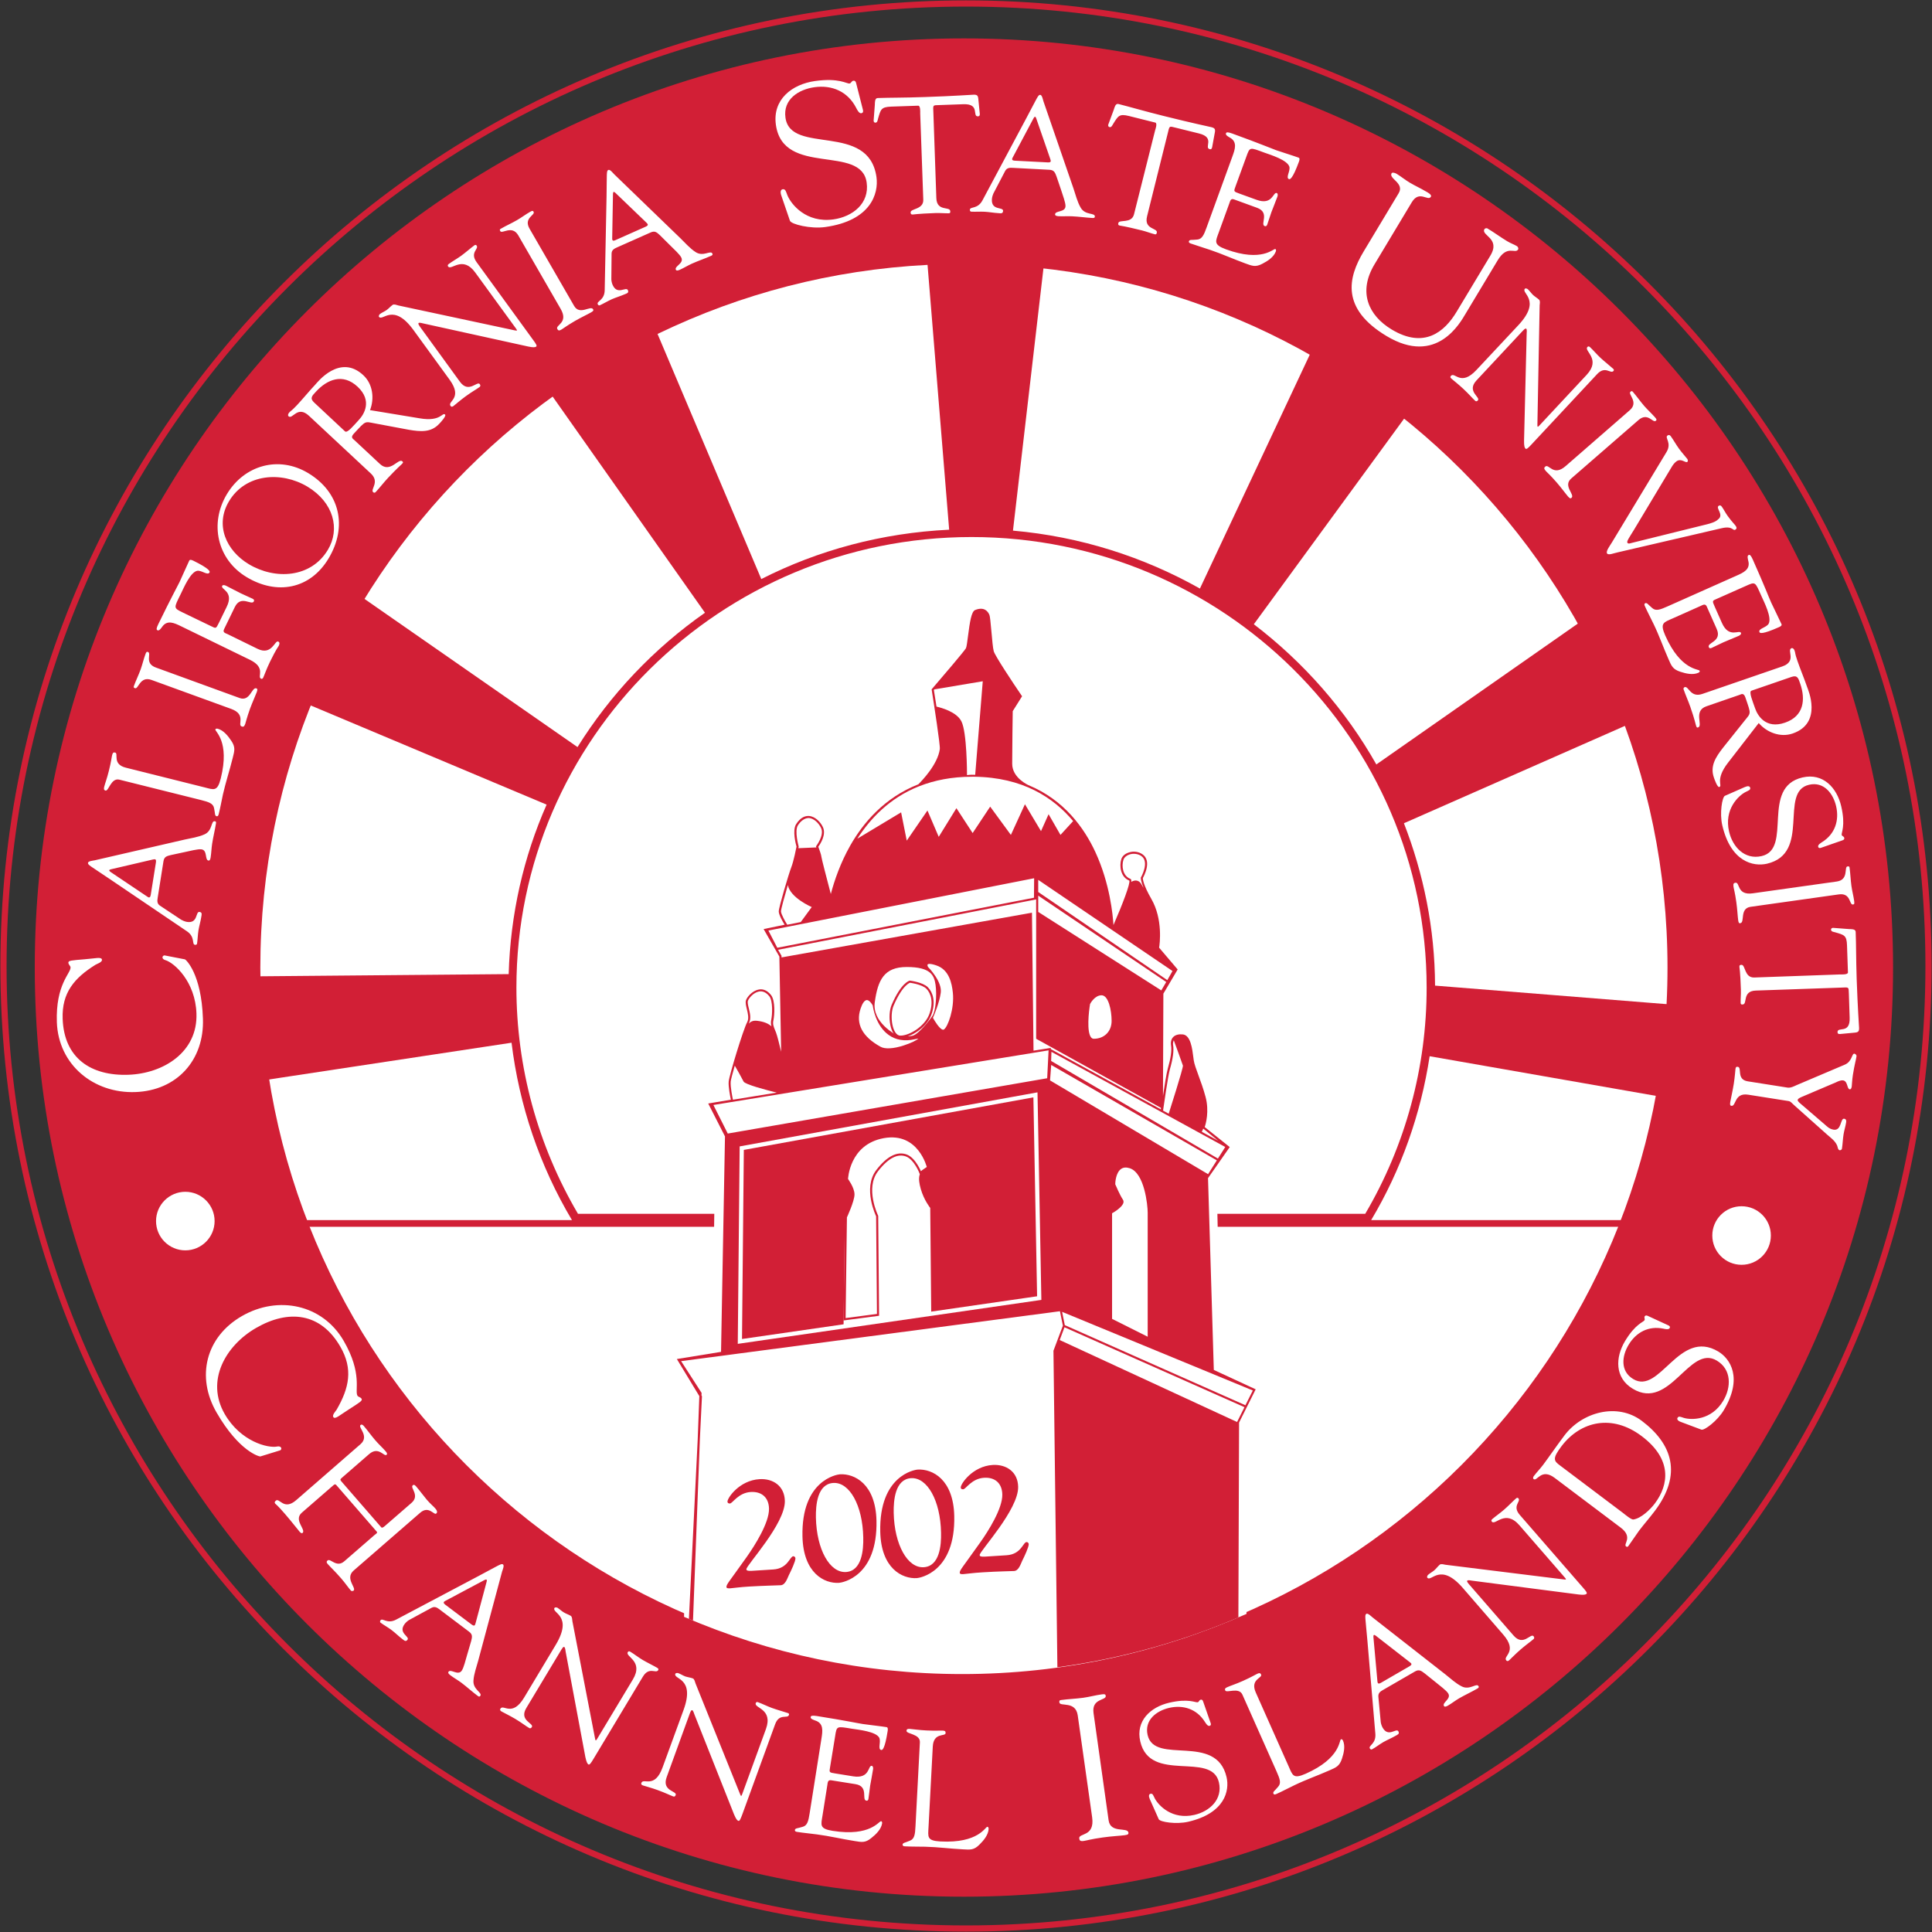 <?xml version="1.0" encoding="utf-8"?>
<!-- Generator: Adobe Illustrator 22.0.1, SVG Export Plug-In . SVG Version: 6.00 Build 0)  -->
<svg version="1.1" id="Layer_1" xmlns="http://www.w3.org/2000/svg" xmlns:xlink="http://www.w3.org/1999/xlink" x="0px" y="0px"
	 viewBox="0 0 250.1 250.1" enable-background="new 0 0 250.1 250.1" xml:space="preserve">
<rect x="0" y="0" width="250.1" height="250.1" fill="#333333" stroke="none"/>
<g>
	<g>
		<path fill="#D21F36" d="M124.78,4.97C58.46,4.97,4.5,58.93,4.5,125.25s53.96,120.28,120.28,120.28
			c66.32,0,120.28-53.96,120.28-120.28S191.1,4.97,124.78,4.97z"/>
		<path fill="#FFFFFF" d="M33.7,125.25c0-50.3,40.77-91.08,91.08-91.08s91.08,40.78,91.08,91.08c0,50.3-40.78,91.08-91.08,91.08
			S33.7,175.56,33.7,125.25"/>
		<path fill="#FFFFFF" d="M221.66,159.94c0-2.09,1.69-3.79,3.79-3.79c2.1,0,3.79,1.7,3.79,3.79c0,2.09-1.69,3.79-3.79,3.79
			C223.35,163.73,221.66,162.03,221.66,159.94 M20.2,158.07c0,2.1,1.7,3.79,3.79,3.79c2.09,0,3.79-1.7,3.79-3.79
			c0-2.09-1.7-3.79-3.79-3.79C21.9,154.28,20.2,155.98,20.2,158.07 M17.51,141.37c5.4-0.19,8.95-4.15,8.76-9.5
			c-0.2-5.87-2.23-7.66-2.33-7.68l-2.63-0.51c-0.13-0.02-0.28,0.12-0.28,0.25c0,0.16,0.16,0.3,0.35,0.35
			c1.21,0.35,3.91,2.82,4.05,6.91c0.18,5.01-4.27,7.78-8.81,7.94c-4.86,0.17-8.33-2.16-8.51-7.25c-0.12-3.37,1.51-5.28,4.25-6.99
			c0.18-0.11,0.85-0.32,0.84-0.63c-0.02-0.45-0.87-0.18-2.25-0.08c-1.69,0.14-2.11,0.16-2.1,0.44c0.01,0.26,0.28,0.41,0.28,0.62
			c0.03,0.76-1.94,2.19-1.77,7.09C7.56,137.83,12.11,141.56,17.51,141.37 M19.08,116.08c0.27,0.2,0.38,0.06,0.43-0.21l0.67-4.2
			c0.07-0.47-0.08-0.47-0.37-0.41l-5.45,1.27c-0.27,0.06-0.29,0.17-0.06,0.34L19.08,116.08z M22.11,110.69
			c-0.52,0.13-0.86,0.21-0.95,0.81l-0.74,4.67c-0.06,0.4-0.13,0.79,0.29,1.07l2.76,1.83c0.14,0.08,0.44,0.22,0.72,0.27
			c1.48,0.24,1.09-1.37,1.64-1.29c0.38,0.06,0.27,0.35,0.23,0.62c-0.09,0.6-0.27,1.17-0.37,1.77c-0.09,0.58-0.1,1.16-0.18,1.71
			c-0.02,0.13-0.14,0.17-0.27,0.16c-0.45-0.07,0.07-1.01-1.05-1.76l-10.03-6.79c-2.48-1.68-2.81-1.79-2.77-2.07
			c0.04-0.23,0.68-0.28,0.86-0.32l11.63-2.68c0.84-0.19,1.77-0.31,2.59-0.68c1.08-0.48,0.81-1.79,1.34-1.7
			c0.19,0.03,0.17,0.18,0.14,0.33c-0.14,0.87-0.36,1.73-0.49,2.6c-0.09,0.58-0.1,1.16-0.19,1.73c-0.02,0.13-0.07,0.47-0.28,0.43
			c-0.51-0.08-0.1-1.32-0.9-1.45c-0.47-0.07-1.51,0.22-2.12,0.34L22.11,110.69z M16.3,99.38c-1.81-0.45-0.92-1.84-1.39-1.96
			c-0.25-0.06-0.32,0.05-0.39,0.32c-0.08,0.31-0.12,0.83-0.42,2.02c-0.25,1.02-0.5,1.65-0.61,2.09c-0.06,0.27-0.06,0.43,0.17,0.49
			c0.42,0.1,0.71-1.69,1.8-1.41l10.58,2.64c0.98,0.25,1.55,0.43,1.67,1.04c0.16,0.75,0.07,0.95,0.31,1.05
			c0.17,0.04,0.24-0.07,0.29-0.26c0.21-0.83,0.37-1.72,0.55-2.56c0.36-1.59,0.88-3.15,1.27-4.74c0.23-0.92,0.38-1.37-0.2-2.22
			c-0.42-0.63-1.01-1.36-1.76-1.55c-0.04-0.01-0.26-0.04-0.29,0.1c-0.07,0.27,1.9,1.52,0.7,6.34c-0.44,1.75-0.9,1.46-2.13,1.15
			L16.3,99.38z M29.93,91.77c2,0.73,0.76,2.06,1.35,2.27c0.2,0.07,0.33,0.05,0.46-0.31c0.1-0.28,0.18-0.73,0.62-1.97
			c0.32-0.87,0.71-1.71,0.88-2.17c0.12-0.34,0.08-0.43-0.05-0.48c-0.6-0.22-0.8,1.75-2.17,1.25l-10.85-3.95
			c-1.52-0.55-0.52-1.83-1.01-2.01c-0.16-0.06-0.23-0.01-0.34,0.31c-0.23,0.63-0.38,1.28-0.6,1.91c-0.27,0.75-0.62,1.45-0.89,2.19
			c-0.05,0.16-0.03,0.22,0.15,0.28c0.44,0.16,0.63-1.6,2.11-1.08L29.93,91.77z M23.72,79.32c-1.29-0.63-1.24-0.56-0.33-2.41
			c0.38-0.77,1.24-2.84,2.14-3.02c0.59-0.09,1.37,0.67,1.6,0.2c0.06-0.11,0.03-0.46-2.11-1.51c-0.23-0.11-0.44-0.17-0.52-0.01
			c-0.29,0.6-1.08,2.41-1.27,2.8c-0.4,0.81-0.96,1.78-2.74,5.43c-0.27,0.56-0.26,0.71-0.1,0.79c0.23,0.11,0.48-0.29,0.59-0.43
			c0.66-0.97,1.59-0.51,2.46-0.09l8.91,4.34c2.14,1.04,0.9,2.18,1.44,2.45c0.04,0.02,0.19,0.05,0.27-0.11
			c0.17-0.35,0.4-1.07,0.88-2.06c0.88-1.8,1.07-1.94,1.14-2.08c0.06-0.14,0.21-0.43-0.06-0.56c-0.44-0.22-0.82,1.84-2.66,0.95
			l-3.9-1.91c-0.29-0.14-0.67-0.2-0.45-0.65l1.39-2.86c0.79-1.62,2.17-0.14,2.46-0.73c0.07-0.14,0.03-0.25-0.15-0.34
			c-0.52-0.25-1.04-0.46-1.55-0.71c-0.62-0.3-1.26-0.66-1.93-0.99c-0.16-0.07-0.39-0.12-0.47,0.03c-0.23,0.47,1.57,0.7,0.59,2.71
			l-1.02,2.09c-0.38,0.77-0.36,0.73-1.02,0.41L23.72,79.32z M29.65,64.88c-1.86,3.1-0.36,6.4,2.55,8.15
			c3.41,2.05,8.05,1.8,10.24-1.85c1.62-2.69,0.76-6.14-2.65-8.19C36.43,60.99,31.81,61.29,29.65,64.88 M42.53,72.3
			c-2.4,4-6.71,4.75-10.6,2.41c-3.84-2.3-4.83-6.96-2.56-10.74c2.26-3.76,6.71-5.02,10.52-2.73C44.04,63.73,45,68.19,42.53,72.3
			 M54.32,54.15c2.78,0.48,2.92-0.83,3.3-0.48c0.19,0.18-0.63,1.06-0.77,1.2c-1.07,1.15-2.44,1.01-3.89,0.77l-4.38-0.82
			c-1.41-0.25-1.14-0.45-2.78,1.32c-0.47,0.5-0.1,0.67,0.06,0.82l3.32,3.1c1.35,1.26,2.39-0.83,2.92-0.33
			c0.16,0.15-0.01,0.26-0.12,0.38c-0.13,0.14-0.53,0.45-1.75,1.75c-0.56,0.6-1.05,1.25-1.61,1.85c-0.09,0.1-0.23,0.09-0.32,0
			c-0.39-0.37,0.9-1.31-0.3-2.42l-8-7.46c-1.51-1.41-2.13,0.54-2.66,0.05c-0.09-0.09-0.07-0.3,0.11-0.49c0.26-0.28,0.25-0.15,1-0.95
			c0.85-0.91,1.62-1.87,2.39-2.68c0.23-0.25,3.16-4.02,6.19-1.19c1.23,1.14,1.46,3,0.87,4.52L54.32,54.15z M44.66,55.84
			c0.3,0.28,1.13-0.77,1.82-1.51c0.63-0.68,1.76-2.45-0.19-4.27c-1.92-1.79-3.93-0.93-5.36,0.61c-0.53,0.57-0.87,0.87-0.26,1.44
			L44.66,55.84z M58.2,49.15c1.77,2.44-0.32,2.78,0.12,3.39c0.06,0.09,0.16,0.18,0.37,0.03c0.12-0.09,0.97-0.82,1.58-1.26
			c0.85-0.62,1.39-0.9,1.81-1.21c0.17-0.13,0.09-0.28,0.03-0.37c-0.34-0.47-1.43,1.25-2.57-0.31l-5.17-7.12
			c-0.25-0.35-0.24-0.44-0.17-0.49c0.12-0.09,0.54,0.06,0.6,0.06l13.59,2.99c0.66,0.14,0.89,0.1,1.02,0.01
			c0.14-0.1-0.02-0.36-0.39-0.86l-7.32-10.07c-0.92-1.27,0.33-1.7,0-2.15c-0.08-0.11-0.18-0.11-0.29-0.03
			c-0.42,0.3-1.12,0.92-1.71,1.35c-0.56,0.4-1.11,0.7-1.63,1.08c-0.1,0.08-0.15,0.19-0.06,0.31c0.42,0.57,1.87-1.49,3.52,0.79
			l5.29,7.27c0.1,0.14,0.12,0.2,0.09,0.23c-0.04,0.02-0.16,0-0.35-0.04l-15-3.21c-0.2-0.05-0.55-0.21-0.74-0.07
			c-0.26,0.19-0.49,0.46-0.75,0.65c-0.28,0.2-0.59,0.32-0.87,0.52c-0.09,0.06-0.21,0.26-0.14,0.37c0.47,0.64,1.84-1.9,4.47,1.72
			L58.2,49.15z M72.58,39.99c1.06,1.84-0.74,2.07-0.43,2.61c0.11,0.19,0.22,0.25,0.55,0.05c0.26-0.15,0.61-0.45,1.74-1.11
			c0.8-0.46,1.64-0.85,2.07-1.1c0.32-0.18,0.34-0.27,0.27-0.4c-0.32-0.56-1.73,0.83-2.46-0.44l-5.77-10
			c-0.81-1.4,0.78-1.74,0.52-2.19c-0.09-0.15-0.16-0.15-0.46,0.02c-0.58,0.33-1.11,0.74-1.69,1.07c-0.69,0.4-1.4,0.71-2.09,1.11
			c-0.15,0.08-0.16,0.14-0.07,0.31c0.24,0.41,1.51-0.82,2.32,0.53L72.58,39.99z M79.25,30.85c-0.02,0.34,0.16,0.36,0.41,0.24
			l3.89-1.73c0.43-0.19,0.35-0.32,0.14-0.53l-4.03-3.87c-0.2-0.19-0.3-0.15-0.31,0.14L79.25,30.85z M85.43,30.45
			c-0.4-0.37-0.65-0.61-1.2-0.36l-4.32,1.92c-0.38,0.17-0.73,0.33-0.74,0.82l-0.03,3.31c0,0.16,0.05,0.49,0.17,0.75
			c0.61,1.37,1.74,0.16,1.97,0.67c0.16,0.36-0.14,0.42-0.4,0.53c-0.55,0.24-1.14,0.41-1.69,0.65c-0.53,0.24-1.03,0.55-1.54,0.78
			c-0.12,0.05-0.22-0.02-0.27-0.14c-0.18-0.41,0.89-0.49,0.9-1.83l0.24-12.11c0.05-2.99-0.03-3.33,0.23-3.44
			c0.22-0.1,0.61,0.41,0.74,0.54l8.59,8.3c0.62,0.6,1.22,1.31,1.98,1.8c0.99,0.64,1.94-0.3,2.16,0.19c0.08,0.18-0.06,0.24-0.2,0.3
			c-0.81,0.36-1.65,0.64-2.45,1c-0.53,0.24-1.03,0.55-1.56,0.79c-0.12,0.05-0.43,0.19-0.52,0c-0.21-0.47,1.05-0.8,0.72-1.55
			c-0.19-0.43-1.01-1.15-1.44-1.59L85.43,30.45z M102.26,28.58c0.17,0.45,2.66,1.08,4.57,0.81c5.87-0.82,6.93-4.3,6.63-6.47
			c-1.01-7.14-11.1-2.82-11.78-7.68c-0.34-2.38,1.7-3.66,3.74-3.95c2.28-0.32,4.32,0.55,5.41,2.67c0.11,0.22,0.37,0.74,0.65,0.7
			c0.26-0.04,0.28-0.22,0.23-0.43l-0.88-3.46c-0.06-0.28-0.2-0.34-0.36-0.32c-0.26,0.04-0.27,0.33-0.5,0.36
			c-0.36,0.05-1.35-0.76-4.47-0.32c-2.97,0.42-5.52,2.38-5.06,5.67c0.95,6.75,11.05,2.48,11.75,7.47c0.38,2.72-1.83,4.42-4.29,4.77
			c-3.56,0.5-5.5-1.97-5.97-3.12c-0.2-0.52-0.25-0.83-0.61-0.78c-0.26,0.04-0.35,0.34-0.17,0.84L102.26,28.58z M119.52,25.85
			c0.05,1.29-1.66,1.13-1.64,1.65c0.01,0.21,0.07,0.27,0.27,0.27c0.13,0,0.53-0.1,2.94-0.19c0.62-0.02,1.23,0.04,1.74,0.03
			c0.22-0.01,0.19-0.2,0.18-0.27c-0.02-0.67-1.74,0.1-1.8-1.7l-0.38-10.96c-0.04-1.14-0.15-1.05,0.82-1.08l3.07-0.11
			c2.19-0.07,1.09,1.6,1.88,1.57c0.28-0.01,0.25-0.27,0.22-0.48l-0.17-1.72c-0.04-0.49-0.15-0.62-0.64-0.6
			c-0.43,0.01-2.4,0.17-6.29,0.3c-2.77,0.1-4.43,0.07-6.11,0.13c-0.38,0.01-0.35,0.6-0.36,0.85l-0.16,2.09
			c0,0.11,0.09,0.26,0.22,0.25c0.28-0.01,0.29-0.29,0.35-0.51c0.35-1.2,0.38-1.52,1.71-1.57l3.5-0.12c0.3,0.01,0.25,0.83,0.25,0.98
			L119.52,25.85z M131.09,20.4c-0.16,0.29-0.02,0.38,0.26,0.4l4.25,0.22c0.47,0.03,0.46-0.13,0.37-0.41l-1.83-5.29
			c-0.09-0.27-0.2-0.27-0.34-0.02L131.09,20.4z M136.77,22.85c-0.19-0.5-0.3-0.83-0.9-0.87l-4.72-0.25
			c-0.41-0.02-0.79-0.04-1.03,0.4l-1.53,2.93c-0.07,0.15-0.17,0.46-0.19,0.74c-0.08,1.5,1.48,0.94,1.45,1.5
			c-0.02,0.39-0.32,0.31-0.6,0.29c-0.6-0.03-1.2-0.15-1.8-0.18c-0.58-0.03-1.16,0.02-1.72-0.01c-0.13-0.01-0.19-0.12-0.18-0.25
			c0.03-0.45,1.01-0.03,1.64-1.23l5.7-10.68c1.41-2.64,1.49-2.98,1.77-2.96c0.24,0.01,0.35,0.64,0.41,0.82l3.89,11.29
			c0.28,0.81,0.49,1.73,0.94,2.5c0.59,1.02,1.86,0.61,1.83,1.15c-0.01,0.19-0.16,0.18-0.31,0.18c-0.88-0.05-1.76-0.18-2.64-0.22
			c-0.58-0.03-1.16,0.02-1.74-0.01c-0.13-0.01-0.47-0.03-0.46-0.24c0.03-0.52,1.31-0.23,1.35-1.05c0.02-0.48-0.38-1.48-0.56-2.08
			L136.77,22.85z M146.8,27.74c-0.31,1.25-1.91,0.63-2.03,1.13c-0.05,0.21,0,0.29,0.18,0.33c0.12,0.03,0.54,0.05,2.88,0.63
			c0.6,0.15,1.17,0.38,1.67,0.5c0.21,0.05,0.23-0.14,0.25-0.2c0.16-0.65-1.7-0.38-1.26-2.13l2.65-10.64
			c0.28-1.11,0.15-1.05,1.09-0.82l2.99,0.74c2.13,0.53,0.6,1.83,1.38,2.03c0.27,0.07,0.31-0.19,0.34-0.4l0.31-1.69
			c0.1-0.49,0.03-0.64-0.45-0.76c-0.42-0.1-2.36-0.5-6.13-1.44c-2.69-0.67-4.28-1.15-5.9-1.56c-0.38-0.09-0.5,0.48-0.58,0.72
			l-0.73,1.97c-0.03,0.1,0.02,0.27,0.15,0.3c0.27,0.07,0.36-0.2,0.48-0.39c0.66-1.05,0.78-1.36,2.07-1.04l3.4,0.85
			c0.29,0.1,0.01,0.87-0.03,1.01L146.8,27.74z M161.32,20.34c0.49-1.36,0.42-1.29,2.36-0.58c0.81,0.29,2.95,0.94,3.23,1.82
			c0.15,0.58-0.52,1.43-0.04,1.61c0.12,0.04,0.46-0.02,1.28-2.26c0.09-0.24,0.12-0.46-0.04-0.52c-0.62-0.23-2.51-0.82-2.92-0.97
			c-0.85-0.31-1.87-0.77-5.69-2.16c-0.59-0.21-0.73-0.18-0.8-0.02c-0.08,0.24,0.34,0.45,0.49,0.54c1.03,0.56,0.68,1.53,0.35,2.44
			l-3.35,9.22c-0.34,0.95-0.59,1.5-1.2,1.55c-0.76,0.09-0.95-0.03-1.08,0.2c-0.06,0.16,0.05,0.25,0.23,0.31
			c0.81,0.29,1.68,0.54,2.49,0.82c1.55,0.52,3.04,1.2,4.58,1.76c0.89,0.32,1.32,0.52,2.23,0.03c0.68-0.35,1.46-0.86,1.72-1.59
			c0.02-0.04,0.07-0.25-0.07-0.3c-0.26-0.09-1.7,1.74-6.37,0.04c-1.7-0.62-1.36-1.04-0.93-2.24l1.35-3.72
			c0.11-0.3,0.17-0.67,0.6-0.51l2.99,1.09c1.7,0.62,0.36,2.14,0.99,2.37c0.14,0.05,0.25,0,0.32-0.18c0.2-0.55,0.35-1.09,0.54-1.61
			c0.24-0.65,0.53-1.32,0.78-2.02c0.06-0.16,0.08-0.41-0.08-0.47c-0.49-0.18-0.53,1.64-2.63,0.87l-2.18-0.79
			c-0.81-0.29-0.77-0.28-0.52-0.97L161.32,20.34z M182.76,26.18c0.97-1.61,2.09-0.08,2.47-0.71c0.16-0.27-0.47-0.59-0.58-0.65
			c-0.69-0.42-1.46-0.76-2.18-1.19c-0.6-0.36-1.11-0.79-1.69-1.14c-0.11-0.07-0.53-0.23-0.63-0.07c-0.43,0.71,1.7,1.27,0.91,2.59
			l-4.53,7.54c-2.07,3.44-2.93,7.41,2.96,10.95c6.51,3.91,9.56-1.78,10.22-2.87l4.17-6.94c1.24-2.06,2.26-0.77,2.64-1.4
			c0.08-0.13-0.03-0.35-0.14-0.42c-0.4-0.24-0.86-0.39-1.28-0.65c-0.87-0.52-1.69-1.14-2.57-1.66c-0.06-0.04-0.29-0.02-0.36,0.09
			c-0.51,0.85,2.13,1.16,0.76,3.44l-4.36,7.25c-1.58,2.64-4.22,4.84-8.42,2.31c-3.02-1.82-4.37-4.85-2.22-8.43L182.76,26.18z
			 M191.14,47.88c-2.05,2.2-2.79,0.22-3.31,0.77c-0.07,0.08-0.15,0.19,0.05,0.36c0.11,0.1,0.99,0.8,1.54,1.32
			c0.77,0.72,1.15,1.19,1.53,1.54c0.16,0.15,0.29,0.04,0.36-0.04c0.39-0.42-1.5-1.16-0.18-2.58l6-6.43
			c0.29-0.31,0.38-0.32,0.45-0.26c0.11,0.1,0.05,0.55,0.05,0.61l-0.34,13.91c-0.01,0.67,0.08,0.9,0.19,1
			c0.13,0.12,0.35-0.09,0.77-0.54l8.49-9.1c1.07-1.15,1.73,0,2.12-0.41c0.09-0.09,0.07-0.2-0.03-0.29
			c-0.38-0.35-1.11-0.92-1.65-1.42c-0.5-0.47-0.9-0.96-1.37-1.4c-0.1-0.09-0.22-0.11-0.32,0c-0.49,0.52,1.82,1.55-0.1,3.61
			l-6.13,6.57c-0.12,0.13-0.17,0.16-0.21,0.13c-0.03-0.03-0.04-0.15-0.03-0.35l0.29-15.34c0.01-0.2,0.1-0.58-0.07-0.74
			c-0.24-0.22-0.54-0.39-0.78-0.61c-0.25-0.24-0.43-0.52-0.68-0.75c-0.08-0.07-0.29-0.16-0.38-0.06c-0.54,0.58,2.21,1.44-0.84,4.71
			L191.14,47.88z M202.68,60.33c-1.6,1.4-2.17-0.34-2.64,0.07c-0.16,0.14-0.2,0.26,0.05,0.55c0.2,0.23,0.56,0.51,1.42,1.5
			c0.61,0.7,1.15,1.45,1.47,1.82c0.24,0.27,0.33,0.28,0.45,0.18c0.49-0.42-1.14-1.54-0.04-2.5l8.71-7.57
			c1.22-1.06,1.86,0.43,2.25,0.09c0.13-0.11,0.12-0.19-0.11-0.45c-0.44-0.5-0.94-0.95-1.38-1.45c-0.52-0.6-0.96-1.24-1.48-1.84
			c-0.11-0.13-0.17-0.13-0.32-0.01c-0.36,0.31,1.1,1.33-0.07,2.37L202.68,60.33z M208.67,70.21c-0.25,0.42-0.83,1.16-0.63,1.44
			c0.19,0.26,0.85-0.04,1.43-0.16l13.39-3.11c1.52-0.36,1.44,0.44,1.82,0.16c0.16-0.11,0.15-0.27,0.01-0.46
			c-0.17-0.25-0.43-0.45-1.04-1.29c-0.28-0.38-0.49-0.82-0.76-1.2c-0.13-0.17-0.24-0.22-0.42-0.1c-0.4,0.29,0.74,1.16-0.06,1.74
			c-0.31,0.34-1.02,0.53-1.36,0.62l-9.66,2.39c-0.27,0.06-0.59,0.21-0.71,0.04c-0.14-0.19,0.17-0.6,0.82-1.66l4.95-8.25
			c0.11-0.18,0.32-0.47,0.57-0.65c0.62-0.45,1.17,0.26,1.41,0.07c0.1-0.07,0.07-0.27,0-0.37c-0.18-0.24-0.73-0.85-1.07-1.32
			c-0.38-0.52-0.7-1.11-1.09-1.65c-0.12-0.16-0.27-0.18-0.42-0.06c-0.38,0.28,0.6,0.94-0.12,2.13L208.67,70.21z M225.96,75.87
			c1.32-0.59,1.22-0.59,2.06,1.29c0.35,0.79,1.38,2.78,0.93,3.59c-0.31,0.51-1.39,0.62-1.18,1.09c0.05,0.12,0.33,0.32,2.51-0.65
			c0.24-0.1,0.41-0.23,0.34-0.39c-0.27-0.61-1.15-2.38-1.33-2.78c-0.37-0.82-0.74-1.88-2.39-5.59c-0.26-0.57-0.38-0.65-0.54-0.58
			c-0.23,0.1-0.08,0.55-0.05,0.73c0.32,1.13-0.63,1.55-1.51,1.94l-8.96,3.99c-0.92,0.41-1.49,0.62-1.95,0.21
			c-0.59-0.49-0.64-0.7-0.9-0.64c-0.16,0.07-0.14,0.21-0.06,0.38c0.35,0.79,0.78,1.58,1.15,2.36c0.71,1.47,1.25,3.02,1.91,4.51
			c0.38,0.86,0.54,1.31,1.53,1.63c0.72,0.24,1.63,0.45,2.34,0.13c0.04-0.02,0.23-0.12,0.16-0.26c-0.11-0.26-2.44-0.02-4.45-4.56
			c-0.73-1.65-0.19-1.7,0.97-2.22l3.61-1.61c0.29-0.13,0.6-0.34,0.79,0.07l1.29,2.91c0.73,1.65-1.29,1.75-1.02,2.36
			c0.06,0.14,0.17,0.18,0.35,0.1c0.53-0.24,1.02-0.5,1.53-0.73c0.63-0.28,1.32-0.54,2-0.84c0.16-0.07,0.35-0.23,0.28-0.38
			c-0.21-0.47-1.55,0.76-2.46-1.28l-0.94-2.12c-0.35-0.79-0.33-0.75,0.34-1.04L225.96,75.87z M223.69,98.74
			c-1.73,2.23-0.64,2.97-1.13,3.14c-0.24,0.08-0.64-1.05-0.7-1.24c-0.51-1.48,0.25-2.63,1.15-3.8l2.78-3.48
			c0.89-1.13,0.93-0.8,0.15-3.08c-0.22-0.65-0.55-0.4-0.75-0.33l-4.29,1.48c-1.75,0.6-0.39,2.5-1.08,2.74
			c-0.2,0.07-0.22-0.13-0.28-0.29c-0.06-0.18-0.14-0.68-0.72-2.36c-0.27-0.77-0.61-1.52-0.88-2.29c-0.04-0.12,0.03-0.24,0.15-0.28
			c0.51-0.17,0.73,1.41,2.28,0.88l10.35-3.56c1.95-0.67,0.51-2.13,1.21-2.37c0.12-0.04,0.3,0.08,0.38,0.32
			c0.13,0.37,0.01,0.29,0.37,1.33c0.41,1.18,0.89,2.31,1.25,3.37c0.11,0.32,2.06,4.68-1.86,6.03c-1.58,0.55-3.34-0.12-4.4-1.35
			L223.69,98.74z M226.73,89.41c-0.38,0.13,0.15,1.36,0.48,2.31c0.3,0.87,1.34,2.7,3.86,1.83c2.48-0.85,2.66-3.03,1.98-5.02
			c-0.25-0.73-0.36-1.17-1.15-0.9L226.73,89.41z M223.29,103.02c-0.36,0.17-0.7,2.26-0.34,3.81c1.1,4.75,4.02,5.38,5.78,4.98
			c5.78-1.34,1.51-9.31,5.45-10.22c1.92-0.45,3.13,1.13,3.51,2.78c0.42,1.84-0.14,3.58-1.8,4.63c-0.17,0.11-0.58,0.36-0.53,0.59
			c0.05,0.21,0.2,0.22,0.37,0.16l2.78-0.97c0.22-0.07,0.26-0.19,0.23-0.32c-0.05-0.21-0.29-0.2-0.33-0.38
			c-0.07-0.29,0.53-1.16-0.06-3.7c-0.56-2.41-2.35-4.35-5.01-3.74c-5.47,1.26-1.24,9.25-5.29,10.18c-2.2,0.51-3.76-1.18-4.22-3.17
			c-0.67-2.89,1.22-4.65,2.13-5.12c0.41-0.21,0.67-0.27,0.6-0.56c-0.05-0.21-0.3-0.26-0.7-0.08L223.29,103.02z M226.91,115.64
			c-2.11,0.3-1.64-1.46-2.25-1.37c-0.21,0.03-0.31,0.11-0.26,0.49c0.04,0.3,0.19,0.73,0.37,2.03c0.13,0.92,0.17,1.84,0.24,2.33
			c0.05,0.36,0.12,0.42,0.27,0.39c0.64-0.09-0.12-1.91,1.33-2.12l11.43-1.61c1.59-0.22,1.32,1.38,1.83,1.31
			c0.17-0.02,0.2-0.09,0.16-0.43c-0.09-0.66-0.27-1.31-0.36-1.97c-0.11-0.79-0.13-1.57-0.24-2.35c-0.02-0.17-0.07-0.21-0.27-0.18
			c-0.47,0.06,0.2,1.71-1.36,1.95L226.91,115.64z M227.09,126.54c-1.29,0.04-1.13-1.66-1.65-1.64c-0.22,0-0.28,0.07-0.27,0.27
			c0.01,0.13,0.11,0.54,0.19,2.94c0.02,0.62-0.05,1.23-0.03,1.74c0.01,0.21,0.2,0.19,0.26,0.18c0.67-0.02-0.1-1.74,1.7-1.8
			l10.96-0.38c1.14-0.04,1.05-0.15,1.09,0.82l0.1,3.07c0.08,2.19-1.59,1.09-1.57,1.88c0.01,0.28,0.26,0.25,0.48,0.22l1.71-0.16
			c0.49-0.04,0.62-0.15,0.6-0.65c-0.02-0.43-0.17-2.4-0.31-6.29c-0.09-2.78-0.06-4.43-0.13-6.11c-0.01-0.39-0.59-0.35-0.85-0.36
			l-2.09-0.16c-0.11,0-0.26,0.09-0.25,0.22c0.01,0.28,0.29,0.29,0.51,0.35c1.19,0.35,1.52,0.38,1.56,1.71l0.12,3.5
			c-0.01,0.3-0.83,0.25-0.98,0.25L227.09,126.54z M232.55,140.48c-0.28,0.13-0.76,0.38-1.16,0.31l-5.14-0.81
			c-1.51-0.24-0.7-1.79-1.29-1.88c-0.23-0.04-0.27,0.09-0.3,0.28c-0.03,0.19-0.07,0.97-0.22,1.92c-0.12,0.79-0.4,2.01-0.45,2.33
			c-0.05,0.3-0.05,0.49,0.13,0.52c0.66,0.11,0.34-1.73,2.19-1.44l5.2,0.82c0.32,0.05,0.4,0.24,0.88,0.66l4.16,3.71
			c0.48,0.42,1.03,0.8,1.28,1.42c0.06,0.16,0.09,0.54,0.32,0.58c0.1,0.02,0.27-0.07,0.29-0.19c0.1-0.62,0.11-1.24,0.21-1.86
			c0.08-0.51,0.25-1.02,0.33-1.53c0.04-0.24,0.03-0.45-0.25-0.5c-0.51-0.08-0.32,1.58-1.36,1.42c-0.57-0.09-0.89-0.45-1.1-0.63
			l-3.2-2.75c-0.25-0.21-0.38-0.37-0.36-0.47c0.02-0.13,0.17-0.23,0.45-0.36l4.51-1.92c0.21-0.1,0.59-0.3,0.93-0.25
			c0.61,0.1,0.48,1.1,0.84,1.15c0.19,0.03,0.25-0.22,0.27-0.37c0.03-0.21,0.04-0.8,0.15-1.5c0.23-1.45,0.38-1.83,0.47-2.41
			c0.02-0.15-0.13-0.3-0.27-0.33c-0.36-0.05-0.27,1.02-1.27,1.43L232.55,140.48z M31.31,170.37c-4.68,2.7-5.95,7.86-3.27,12.49
			c2.94,5.08,5.56,5.71,5.66,5.68l2.56-0.79c0.13-0.04,0.2-0.23,0.13-0.35c-0.08-0.14-0.29-0.19-0.48-0.15
			c-1.23,0.26-4.77-0.65-6.82-4.2c-2.5-4.33,0.12-8.87,4.05-11.14c4.2-2.43,8.36-2,10.91,2.41c1.69,2.91,1.14,5.37-0.47,8.16
			c-0.11,0.18-0.6,0.68-0.44,0.95c0.22,0.38,0.85-0.25,2.02-0.98c1.43-0.92,1.79-1.13,1.65-1.37c-0.13-0.23-0.44-0.23-0.54-0.41
			c-0.38-0.66,0.68-2.84-1.77-7.08C41.75,168.83,35.99,167.67,31.31,170.37 M38.35,194.19c-1.6,1.4-2.17-0.34-2.64,0.07
			c-0.16,0.14-0.2,0.26-0.08,0.39c0.05,0.06,0.27,0.18,1.27,1.34c0.75,0.86,1.71,2.1,1.9,2.31c0.13,0.15,0.28,0.22,0.36,0.15
			c0.5-0.44-1.2-1.67-0.09-2.63l4.04-3.51c0.17-0.15,0.27-0.24,0.44-0.05l5.2,5.99c0.17,0.19-0.03,0.26-0.29,0.48l-3.89,3.38
			c-1.02,0.89-1.79-0.44-2.17-0.1c-0.26,0.22,0,0.42,0.13,0.57c0.27,0.31,0.73,0.71,1.63,1.74c0.51,0.58,0.88,1.15,1.26,1.58
			c0.1,0.11,0.3,0.05,0.35,0.01c0.41-0.35-1.17-1.58,0.02-2.61l8.6-7.47c1.12-0.98,1.79,0.35,2.08,0.1c0.1-0.08,0.23-0.26-0.14-0.68
			c-0.28-0.32-0.56-0.51-1.08-1.11c-0.27-0.31-0.94-1.21-1.4-1.74c-0.21-0.24-0.32-0.21-0.42-0.12c-0.38,0.32,0.96,1.3-0.16,2.27
			l-3.33,2.89c-0.06,0.05-0.44,0.44-0.58,0.28l-5.16-5.94c-0.21-0.24-0.15-0.3,0.08-0.5l3.51-3.05c1.22-1.05,1.92,0.38,2.25,0.1
			c0.06-0.06,0.14-0.17-0.11-0.45c-0.43-0.5-0.94-0.95-1.37-1.46c-0.52-0.6-0.96-1.24-1.48-1.84c-0.12-0.13-0.26-0.23-0.41-0.11
			c-0.36,0.31,1.18,1.43,0.01,2.47L38.35,194.19z M57.64,207.24c-0.3,0.15-0.23,0.31-0.01,0.48l3.4,2.56
			c0.38,0.28,0.45,0.15,0.53-0.14l1.44-5.4c0.07-0.27-0.02-0.33-0.27-0.21L57.64,207.24z M60.99,212.45
			c0.13-0.52,0.22-0.86-0.26-1.22l-3.78-2.85c-0.33-0.25-0.64-0.48-1.08-0.25l-2.91,1.58c-0.14,0.08-0.41,0.29-0.57,0.51
			c-0.91,1.2,0.7,1.61,0.36,2.05c-0.23,0.31-0.43,0.08-0.66-0.09c-0.48-0.36-0.91-0.8-1.39-1.16c-0.46-0.35-0.98-0.63-1.43-0.96
			c-0.1-0.08-0.09-0.2-0.01-0.31c0.27-0.36,0.86,0.54,2.04-0.1l10.7-5.66c2.64-1.4,2.9-1.63,3.12-1.47
			c0.19,0.14-0.06,0.73-0.12,0.91l-3.09,11.53c-0.22,0.83-0.56,1.7-0.62,2.6c-0.08,1.18,1.2,1.55,0.88,1.98
			c-0.12,0.16-0.24,0.06-0.36-0.03c-0.71-0.53-1.36-1.13-2.06-1.66c-0.46-0.35-0.98-0.63-1.44-0.98c-0.1-0.08-0.38-0.28-0.25-0.46
			c0.31-0.41,1.21,0.54,1.7-0.12c0.28-0.38,0.52-1.44,0.7-2.03L60.99,212.45z M67.85,219.75c-1.55,2.58-2.68,0.8-3.07,1.44
			c-0.05,0.09-0.1,0.21,0.12,0.35c0.13,0.08,1.14,0.58,1.78,0.96c0.9,0.54,1.37,0.93,1.82,1.19c0.18,0.11,0.29-0.03,0.35-0.12
			c0.3-0.5-1.71-0.83-0.71-2.48l4.53-7.54c0.22-0.37,0.31-0.39,0.38-0.34c0.13,0.08,0.16,0.52,0.17,0.58l2.56,13.68
			c0.14,0.66,0.27,0.86,0.39,0.94c0.15,0.08,0.32-0.16,0.64-0.69l6.41-10.67c0.81-1.35,1.69-0.36,1.98-0.84
			c0.07-0.11,0.03-0.21-0.08-0.28c-0.44-0.27-1.28-0.67-1.91-1.04c-0.59-0.35-1.08-0.75-1.63-1.08c-0.11-0.07-0.24-0.07-0.31,0.06
			c-0.37,0.61,2.1,1.14,0.65,3.55l-4.63,7.7c-0.09,0.15-0.14,0.19-0.18,0.17c-0.04-0.03-0.06-0.14-0.1-0.34l-2.91-15.07
			c-0.03-0.2-0.02-0.59-0.22-0.71c-0.28-0.17-0.62-0.27-0.89-0.44c-0.29-0.17-0.53-0.41-0.82-0.6c-0.09-0.05-0.32-0.09-0.39,0.02
			c-0.41,0.68,2.46,0.95,0.16,4.78L67.85,219.75z M85.77,228.8c-1.03,2.83-2.48,1.29-2.74,2c-0.04,0.1-0.06,0.23,0.18,0.32
			c0.14,0.05,1.22,0.35,1.93,0.61c0.99,0.36,1.53,0.64,2.01,0.82c0.2,0.07,0.28-0.08,0.32-0.18c0.2-0.54-1.83-0.49-1.17-2.31l3-8.26
			c0.15-0.4,0.23-0.44,0.31-0.41c0.14,0.05,0.26,0.49,0.28,0.54l5.13,12.94c0.26,0.62,0.42,0.8,0.56,0.84
			c0.16,0.06,0.28-0.22,0.5-0.8l4.26-11.7c0.54-1.47,1.59-0.67,1.79-1.2c0.05-0.12-0.01-0.21-0.13-0.25
			c-0.49-0.17-1.38-0.41-2.07-0.66c-0.65-0.24-1.21-0.53-1.81-0.75c-0.12-0.05-0.24-0.02-0.29,0.12c-0.24,0.67,2.28,0.71,1.32,3.36
			l-3.08,8.45c-0.06,0.16-0.1,0.22-0.14,0.2c-0.04-0.02-0.09-0.13-0.16-0.31l-5.73-14.24c-0.07-0.18-0.13-0.57-0.36-0.66
			c-0.3-0.11-0.65-0.15-0.96-0.25c-0.32-0.12-0.6-0.31-0.92-0.43c-0.1-0.04-0.33-0.03-0.38,0.09c-0.27,0.75,2.6,0.47,1.07,4.67
			L85.77,228.8z M108.1,224.81c0.22-1.42,0.17-1.35,2.21-1.02c0.85,0.13,3.08,0.36,3.51,1.16c0.26,0.54-0.24,1.51,0.27,1.59
			c0.13,0.02,0.45-0.1,0.82-2.46c0.04-0.25,0.03-0.47-0.14-0.5c-0.66-0.11-2.62-0.33-3.05-0.4c-0.89-0.14-1.98-0.4-5.99-1.04
			c-0.61-0.09-0.76-0.03-0.79,0.14c-0.04,0.25,0.42,0.37,0.59,0.44c1.12,0.36,0.96,1.37,0.81,2.33l-1.53,9.68
			c-0.16,1-0.29,1.58-0.89,1.75c-0.73,0.23-0.94,0.16-1.02,0.4c-0.03,0.17,0.09,0.23,0.28,0.26c0.85,0.14,1.75,0.21,2.6,0.33
			c1.62,0.21,3.22,0.6,4.83,0.85c0.93,0.15,1.39,0.27,2.19-0.39c0.6-0.47,1.27-1.13,1.39-1.89c0.01-0.04,0.02-0.26-0.13-0.28
			c-0.28-0.05-1.35,2.02-6.25,1.25c-1.78-0.28-1.53-0.76-1.33-2.02l0.62-3.91c0.05-0.32,0.05-0.69,0.49-0.62l3.14,0.5
			c1.78,0.28,0.76,2.03,1.42,2.14c0.15,0.02,0.25-0.05,0.27-0.24c0.09-0.57,0.14-1.14,0.22-1.69c0.11-0.68,0.27-1.39,0.38-2.14
			c0.03-0.17,0-0.41-0.17-0.44c-0.51-0.08-0.2,1.71-2.41,1.36l-2.29-0.37c-0.85-0.13-0.81-0.13-0.69-0.85L108.1,224.81z
			 M120.75,226.09c0.1-1.87,1.64-1.25,1.66-1.74c0.01-0.26-0.11-0.31-0.39-0.32c-0.32-0.02-0.84,0.04-2.07-0.02
			c-1.05-0.05-1.71-0.17-2.16-0.2c-0.28-0.02-0.43,0.02-0.44,0.25c-0.02,0.43,1.79,0.38,1.73,1.49l-0.57,10.89
			c-0.05,1.01-0.13,1.61-0.7,1.83c-0.71,0.31-0.92,0.26-0.97,0.51c-0.01,0.17,0.12,0.22,0.31,0.23c0.86,0.05,1.76,0.03,2.62,0.05
			c1.63,0.04,3.26,0.26,4.89,0.34c0.94,0.05,1.41,0.12,2.14-0.62c0.54-0.53,1.14-1.25,1.18-2.03c0-0.04-0.01-0.26-0.16-0.27
			c-0.28-0.01-1.13,2.16-6.08,1.9c-1.8-0.1-1.6-0.6-1.54-1.87L120.75,226.09z M141.38,235.26c0.36,2.56-1.78,1.99-1.67,2.74
			c0.04,0.26,0.13,0.38,0.6,0.31c0.36-0.05,0.89-0.23,2.46-0.45c1.11-0.16,2.24-0.21,2.83-0.29c0.44-0.06,0.5-0.15,0.48-0.33
			c-0.11-0.77-2.33,0.15-2.57-1.61l-1.95-13.87c-0.27-1.94,1.67-1.6,1.58-2.23c-0.03-0.2-0.12-0.25-0.53-0.19
			c-0.8,0.11-1.59,0.33-2.39,0.44c-0.96,0.13-1.9,0.16-2.86,0.29c-0.21,0.03-0.25,0.09-0.22,0.32c0.08,0.57,2.08-0.24,2.37,1.64
			L141.38,235.26z M150,235.5c0.17,0.36,2.25,0.69,3.81,0.33c4.75-1.1,5.38-4.02,4.97-5.78c-1.34-5.78-9.31-1.51-10.22-5.45
			c-0.44-1.92,1.13-3.13,2.78-3.51c1.84-0.43,3.59,0.15,4.63,1.8c0.11,0.17,0.35,0.58,0.59,0.53c0.21-0.05,0.22-0.2,0.16-0.37
			l-0.97-2.78c-0.07-0.23-0.19-0.27-0.32-0.24c-0.21,0.05-0.2,0.29-0.39,0.33c-0.29,0.07-1.16-0.53-3.69,0.06
			c-2.41,0.56-4.36,2.35-3.74,5.01c1.26,5.47,9.24,1.24,10.18,5.29c0.51,2.2-1.18,3.76-3.17,4.22c-2.89,0.67-4.65-1.22-5.13-2.13
			c-0.21-0.41-0.26-0.67-0.56-0.6c-0.21,0.05-0.26,0.3-0.08,0.7L150,235.5z M162.56,219.09c-0.76-1.71,0.89-1.86,0.69-2.31
			c-0.1-0.24-0.24-0.22-0.49-0.11c-0.29,0.13-0.73,0.42-1.85,0.92c-0.96,0.43-1.61,0.62-2.02,0.81c-0.26,0.11-0.38,0.21-0.28,0.43
			c0.17,0.39,1.76-0.48,2.22,0.54l4.43,9.96c0.41,0.93,0.62,1.49,0.21,1.95c-0.49,0.6-0.7,0.64-0.63,0.9
			c0.07,0.16,0.2,0.14,0.38,0.06c0.79-0.35,1.58-0.78,2.36-1.15c1.47-0.71,3.02-1.25,4.51-1.91c0.86-0.38,1.31-0.54,1.63-1.52
			c0.24-0.72,0.45-1.63,0.13-2.34c-0.02-0.04-0.12-0.23-0.26-0.16c-0.26,0.11-0.02,2.43-4.56,4.45c-1.65,0.73-1.7,0.19-2.22-0.97
			L162.56,219.09z M178.31,217.65c0.02,0.34,0.19,0.34,0.44,0.2l3.68-2.13c0.41-0.24,0.32-0.36,0.08-0.54l-4.42-3.44
			c-0.22-0.17-0.32-0.11-0.3,0.17L178.31,217.65z M184.41,216.61c-0.43-0.32-0.71-0.54-1.23-0.24l-4.1,2.37
			c-0.35,0.2-0.69,0.39-0.65,0.9l0.31,3.29c0.02,0.16,0.11,0.49,0.25,0.73c0.75,1.3,1.75-0.02,2.03,0.46
			c0.19,0.34-0.1,0.43-0.34,0.57c-0.52,0.3-1.08,0.53-1.61,0.83c-0.5,0.29-0.96,0.66-1.45,0.93c-0.11,0.06-0.22,0.01-0.29-0.11
			c-0.22-0.39,0.83-0.58,0.71-1.92l-1.03-12.06c-0.26-2.98-0.38-3.31-0.13-3.45c0.2-0.12,0.65,0.35,0.79,0.46l9.41,7.36
			c0.68,0.53,1.35,1.18,2.15,1.58c1.05,0.53,1.9-0.5,2.17-0.03c0.09,0.16-0.04,0.24-0.16,0.31c-0.76,0.44-1.57,0.81-2.34,1.25
			c-0.5,0.29-0.96,0.66-1.46,0.95c-0.11,0.06-0.41,0.24-0.52,0.05c-0.26-0.45,0.97-0.91,0.56-1.61c-0.24-0.41-1.13-1.04-1.6-1.44
			L184.41,216.61z M194.57,211.57c1.98,2.27-0.07,2.8,0.42,3.37c0.07,0.08,0.17,0.16,0.37-0.01c0.11-0.1,0.9-0.9,1.47-1.39
			c0.8-0.69,1.31-1.02,1.69-1.36c0.16-0.14,0.06-0.28,0-0.37c-0.38-0.44-1.32,1.37-2.59-0.09l-5.77-6.64
			c-0.28-0.32-0.28-0.42-0.21-0.47c0.11-0.1,0.55,0,0.61,0.01l13.8,1.79c0.66,0.08,0.9,0.02,1.01-0.08
			c0.13-0.11-0.05-0.36-0.46-0.82l-8.17-9.4c-1.03-1.18,0.18-1.72-0.18-2.15c-0.09-0.09-0.19-0.09-0.29,0
			c-0.39,0.33-1.03,1.01-1.58,1.48c-0.52,0.45-1.04,0.8-1.53,1.22c-0.1,0.09-0.14,0.2-0.04,0.32c0.46,0.54,1.73-1.65,3.58,0.48
			l5.89,6.78c0.12,0.13,0.14,0.19,0.11,0.22c-0.04,0.03-0.16,0.02-0.35-0.01l-15.23-1.89c-0.19-0.03-0.57-0.16-0.74-0.01
			c-0.25,0.21-0.45,0.5-0.69,0.71c-0.26,0.23-0.56,0.37-0.82,0.6c-0.08,0.07-0.19,0.28-0.1,0.38c0.52,0.6,1.67-2.05,4.6,1.33
			L194.57,211.57z M210.11,195.86c0.27,0.21,1.06,0.88,1.33,0.84c1-0.14,2.19-1.29,2.77-2.06c1.84-2.44,2.28-5.74-1.69-8.73
			c-3.81-2.88-7.89-1.96-10.37,1.29c-1.23,1.63-1.01,1.91-0.2,2.51L210.11,195.86z M201.26,191.32c-1.75-1.32-2.27,0.5-2.73,0.15
			c-0.12-0.09-0.06-0.27,0.01-0.37c0.4-0.53,0.85-0.98,1.23-1.49c0.85-1.14,1.63-2.3,2.74-3.78c2.29-3.04,6.84-4.29,10.02-1.9
			c3.95,2.98,5.27,6.91,1.69,11.66c-0.66,0.88-1.39,1.7-2.05,2.57c-0.12,0.16-1.29,1.86-1.38,1.98c-0.11,0.14-0.2,0.12-0.3,0.04
			c-0.39-0.3,0.95-1.19-0.68-2.42L201.26,191.32z M220.25,185.07c0.38,0.13,2.07-1.14,2.89-2.51c2.51-4.19,0.84-6.67-0.7-7.6
			c-5.09-3.05-7.56,5.65-11.02,3.56c-1.7-1.02-1.47-2.99-0.59-4.44c0.97-1.62,2.59-2.48,4.51-2.08c0.2,0.05,0.66,0.15,0.79-0.06
			c0.11-0.18,0-0.3-0.16-0.37l-2.67-1.23c-0.21-0.1-0.32-0.04-0.39,0.06c-0.11,0.18,0.07,0.35-0.03,0.51
			c-0.16,0.26-1.18,0.47-2.52,2.7c-1.27,2.12-1.34,4.77,1.01,6.17c4.81,2.89,7.32-5.79,10.87-3.65c1.94,1.16,1.88,3.47,0.83,5.21
			c-1.53,2.54-4.11,2.5-5.09,2.21c-0.44-0.14-0.66-0.27-0.82-0.01c-0.11,0.18,0.04,0.4,0.45,0.54L220.25,185.07z"/>
		<path fill="#D21F36" d="M185.77,127.59c-0.03-7.41-1.49-14.48-4.03-21.02l29.6-13.04l-6.12-13.48l-27.05,18.91
			c-3.99-7.07-9.42-13.23-15.86-18.15l19.8-27.09l0.19-0.26l-12.56-7.95l-14.39,30.64l-0.02,0.04c-7.26-4.09-15.46-6.73-24.2-7.5
			l4.1-35.28l-14.94-0.6l-0.34-0.01l2.92,35.77c-8.72,0.42-16.96,2.65-24.32,6.39L84.87,42.64l-0.14-0.32L71,50.57l20.26,28.75
			c-6.62,4.63-12.23,10.55-16.5,17.39L46.12,76.79l-7.04,14.05l31.68,13.32c-2.98,6.76-4.69,14.17-4.91,21.94l-33.07,0.29
			l1.77,13.39l31.67-4.8c0.99,8.1,3.63,15.93,7.82,22.96H35.6v0.87h178.87v-0.87h-36.97c3.89-6.52,6.43-13.73,7.57-21.21l32.03,5.61
			l0.31,0.06l1.58-11.83l0.04-0.32L185.77,127.59z M176.73,157.13H74.82c-5.21-8.86-7.97-18.98-7.97-29.29
			c0-32.16,26.43-58.32,58.92-58.32c32.49,0,58.91,26.16,58.91,58.32C184.69,138.16,181.94,148.28,176.73,157.13z"/>
	</g>
	<g>
		<path fill="#FFFFFF" d="M157.5,153.03l3.28-5l-3.45-2.59c0,0,0.21-1.7-0.35-3.8c-0.56-2.1-1.41-3.68-1.55-4.66
			c-0.14-0.98,0-4.66-2.42-4.32c-1.21,0.17-0.77-3.7-0.77-3.7l2.19-3.9l-2.93-3.24c0,0,0.49-2.93-0.97-5.86
			c-1.09-2.18-0.49-2.92-0.49-2.92s-1.34-4.35-3.24-4.22c-3.66,0.24-2.2,4.46-2.2,4.46s-2.44-7.63-7.07-10.56
			c-3.02-1.91-4.95-2.75-4.95-3.97c0-2.69-0.24-5.85-0.24-5.85l1.22-3c0,0-4.15-5.3-4.15-6.1c0-3.9-0.82-5.3-0.98-5.68
			c-0.25-0.6-2.34-0.6-3.24-0.24c-0.69,0.28-1.19,4.46-1.47,4.95c-0.28,0.49-4.63,5.37-4.63,5.37s1.44,9.2,0.97,9.58
			c-2.83,2.33-3.17,2.93-3.17,2.93c-6.41,3.24-9.1,9.79-9.1,9.58c0-0.21-1.22-0.73-1.22-0.73s1.47-2.85,0.98-3.9
			c-0.49-1.05-3.98-2.67-5.19-0.73c-0.5,0.81-0.73,4.64-0.73,4.64s-1.47,6.41-1.47,6.9c0,0.49-0.49,1.95-0.49,1.95l-2.44,1.22
			l2.44,4.71c0,0,1.2,2.64-0.87,2.98c-4.43,0.74-3.11,4.31-2.93,3.28c0.11-0.65-0.37,3.07-0.86,3.97c-2.93,5.35-1.38,6.56-1.38,6.56
			l-3.28,0.86l2.24,5.35l-0.34,26.59l-6.39,1.38l3.45,5.52l-0.76,28.46c11.04,4.76,23.21,7.41,35.99,7.41
			c13.11,0,25.56-2.79,36.82-7.79l0.11-23.95l2.59-5.35l-6.05-3.97L157.5,153.03z"/>
		<path fill="#D21F36" d="M100.09,203.17c1.93-0.12,2.13-1.68,2.6-1.71c0.16-0.01,0.28,0.15,0.28,0.27
			c0.01,0.38-0.55,1.58-0.85,2.17c-0.19,0.38-0.44,1.27-1.05,1.31c-0.51,0.03-2.03,0.05-4.08,0.17c-1.23,0.07-2.03,0.2-2.46,0.23
			c-0.23,0.01-0.49,0.01-0.49-0.17c-0.01-0.35,0.3-0.61,2.63-3.9c1.04-1.47,2.91-4.42,2.88-6.24c-0.03-1.45-0.95-2.24-2.36-2.16
			c-1.62,0.1-2.35,1.47-2.7,1.49c-0.23,0.01-0.31-0.1-0.32-0.24c-0.01-0.48,1.54-2.75,4.14-2.91c1.76-0.11,3.25,0.88,3.29,2.82
			c0.06,2.96-5,8.33-4.98,8.84c0,0.14,0.14,0.24,0.65,0.21L100.09,203.17z M107.87,191.97c-2.07,0.13-2.28,2.87-2.25,4.48
			c0.09,4.16,1.8,7.17,3.89,7.05c2.07-0.13,2.28-2.87,2.24-4.48C111.67,194.86,109.96,191.84,107.87,191.97 M108.73,190.85
			c1.89-0.11,4.62,1.25,4.73,6c0.16,7.27-4.43,8.02-4.85,8.05c-1.89,0.12-4.62-1.25-4.73-6
			C103.72,191.62,108.32,190.88,108.73,190.85 M117.94,191.35c-2.07,0.13-2.28,2.87-2.25,4.48c0.09,4.16,1.8,7.18,3.89,7.05
			c2.07-0.13,2.28-2.87,2.24-4.48C121.74,194.24,120.03,191.23,117.94,191.35 M118.8,190.24c1.89-0.11,4.62,1.25,4.73,6
			c0.16,7.27-4.44,8.02-4.85,8.05c-1.89,0.11-4.62-1.25-4.73-6C113.79,191.01,118.39,190.26,118.8,190.24 M127.47,201.51
			c-0.51,0.03-0.65-0.06-0.65-0.21c-0.01-0.51,5.05-5.88,4.98-8.84c-0.04-1.93-1.53-2.92-3.29-2.82c-2.6,0.16-4.15,2.44-4.14,2.91
			c0,0.14,0.08,0.26,0.32,0.24c0.35-0.02,1.08-1.39,2.7-1.49c1.41-0.09,2.33,0.71,2.36,2.16c0.04,1.82-1.83,4.77-2.88,6.24
			c-2.33,3.29-2.64,3.55-2.63,3.9c0,0.18,0.26,0.19,0.49,0.17c0.43-0.03,1.23-0.16,2.46-0.23c2.05-0.13,3.57-0.14,4.09-0.17
			c0.6-0.04,0.86-0.93,1.04-1.31c0.3-0.59,0.86-1.79,0.85-2.17c0-0.12-0.12-0.28-0.28-0.27c-0.47,0.03-0.67,1.59-2.6,1.71
			L127.47,201.51z"/>
		<path fill="#D21F36" d="M156.38,152.51l2.81-4.02l-3.24-2.59c0.14-0.4,0.61-2.04,0.11-3.91c-0.28-1.05-0.62-1.97-0.92-2.79
			c-0.29-0.79-0.54-1.47-0.61-1.95c-0.02-0.11-0.03-0.24-0.05-0.38c-0.14-1.12-0.35-2.82-1.33-2.96c-0.53-0.06-0.98,0.04-1.27,0.33
			c-0.26,0.26-0.36,0.65-0.29,1.08c0.11,0.66-0.03,1.67-0.42,3.02c-0.16,0.56-0.42,2.2-0.62,3.53l0.05-13.24l1.85-3.13l-2.4-2.82
			c0.08-0.49,0.51-3.69-1.01-6.32c-1.05-1.83-1.1-2.56-1.1-2.69c0.15-0.27,1.21-2.23-0.06-3.09c-0.5-0.34-1.18-0.43-1.79-0.21
			c-0.46,0.15-0.81,0.46-0.93,0.84c-0.29,0.89-0.09,2.36,1.03,2.78c0.17,0.32-0.88,3.08-2.05,5.76c-0.08-1.3-0.46-5.37-2.33-9.42
			c-1.46-3.17-4.07-6.78-8.67-8.69c-0.02-0.01-2.11-0.92-2.11-2.77c0-1.84,0.06-6.35,0.07-6.81l1.21-1.93l-0.05-0.07
			c-1.18-1.73-3.46-5.17-3.62-5.76c-0.11-0.39-0.21-1.54-0.3-2.56c-0.11-1.2-0.18-1.95-0.26-2.14c-0.18-0.44-0.67-1.11-1.85-0.63
			c-0.48,0.19-0.68,1.52-0.92,3.37c-0.09,0.7-0.18,1.42-0.27,1.58c-0.22,0.38-2.97,3.61-4.4,5.27l-0.04,0.05l0.01,0.06
			c0.31,1.97,1.12,7.2,1.05,7.67c-0.27,1.99-2.32,4.1-2.78,4.56c-4.42,1.74-7.16,5.02-8.81,7.92c-1.28,2.26-2.06,4.54-2.52,6.28
			c-0.5-1.9-1.21-4.63-1.22-4.82c0-0.2-0.29-1.01-0.4-1.3c0.22-0.29,1.06-1.53,0.6-2.53c-0.31-0.67-1.01-1.4-1.82-1.45
			c-0.03,0-0.06,0-0.09,0c-0.43,0-1.02,0.2-1.57,1.08c-0.5,0.8-0.02,2.62,0.06,2.89c-0.05,0.24-0.36,1.85-0.68,2.68
			c-0.33,0.85-1.62,5.18-1.62,5.71c0,0.42,0.52,1.34,0.76,1.72l-2.72,0.56l2.04,3.56l0.23,12.32c-0.22-0.92-0.5-2.07-0.66-2.48
			l-0.11-0.27c-0.22-0.53-0.34-0.83-0.23-1.33c0.14-0.64,0.26-2.55-0.31-3.26c-0.57-0.72-1.18-0.8-1.59-0.71
			c-0.84,0.15-1.51,0.97-1.65,1.38c-0.1,0.3,0,0.69,0.11,1.15c0.14,0.57,0.3,1.22,0.04,1.7c-0.51,0.94-2.32,6.9-2.39,7.67
			c-0.06,0.66,0.19,1.93,0.28,2.36l-2.93,0.49l2.17,4.26L93.34,175l-5.72,0.93l2.91,4.8l-0.21,5.57l-1.14,23.27
			c0.17,0.07,0.35,0.14,0.53,0.21l0.89-23.5l0.27-5.53l-0.06-0.1l0.01-0.34l-2.65-4.11l49.04-6.46l0.38,1.87l-1.21,3.22l-0.01,0.02
			l0.51,40.98c8.21-1.11,16.07-3.3,23.43-6.45l0.09-25.23l2.15-4.3l-5.42-2.51L156.38,152.51z M155.76,146.1l1.93,1.57l-2.12-1.16
			C155.59,146.49,155.66,146.34,155.76,146.1z M158.61,148.48l-0.95,1.5l-21.59-12.64l0.04-1.18L158.61,148.48z M151.44,138.43
			c0.4-1.38,0.54-2.44,0.42-3.14c-0.04-0.24,0.01-0.44,0.09-0.62c0.22,0.59,0.99,2.7,1.18,3.27c0.08,0.24-1.79,6.06-1.84,6.23
			l-0.73-0.4C150.64,143.21,151.19,139.32,151.44,138.43z M150.33,128.21l-15.93-10.16v-2.11l16.57,11.18L150.33,128.21z
			 M145.43,111.3c0.1-0.3,0.38-0.55,0.76-0.68c0.52-0.18,1.13-0.1,1.55,0.19c1.12,0.76-0.05,2.79-0.06,2.8
			c-0.01,0.05-0.01,0.44,0.36,1.34c-0.09-0.15-0.2-0.32-0.27-0.46c-0.43-0.75-1.06-0.49-1.33-0.33c0.01-0.1,0.02-0.22,0-0.27
			c-0.03-0.08-0.09-0.12-0.13-0.13C145.33,113.38,145.17,112.09,145.43,111.3z M151.78,125.7l-0.67,1.18l-16.71-11.41v-1.57
			L151.78,125.7z M121.23,91.47c-0.15-1-0.29-1.85-0.34-2.15c0.01-0.01,0.05-0.06,0.07-0.08l6.26-1.05l-0.98,12.11
			c-0.04,0-0.31-0.01-0.41-0.01c-0.23,0-0.45,0.02-0.65,0.05c0-0.33-0.01-5.53-0.72-6.95C123.84,92.14,121.82,91.61,121.23,91.47z
			 M118.96,101.79l0.08-0.03c1.92-0.75,4.17-1.21,6.78-1.21c0.1,0,0.2,0,0.3,0c6.27,0.08,10.24,2.68,12.8,5.74l-1.64,1.79
			l-1.54-2.68l-0.98,2.19l-2.08-3.48l-1.82,3.97l-2.68-3.66l-2.27,3.42l-2.1-3.22l-2.29,3.71l-1.46-3.41l-2.68,3.9l-0.73-3.66
			l-5.67,3.41C112.64,106,115.13,103.31,118.96,101.79z M103.29,106.84c0.3-0.47,0.8-0.95,1.41-0.95c0.67,0.04,1.31,0.69,1.59,1.3
			c0.45,0.96-0.65,2.35-0.66,2.37c0,0,0.04,0.12,0.05,0.14l-2.33,0.1c0.01-0.07,0.04-0.22,0.04-0.22
			C103.39,109.56,102.82,107.58,103.29,106.84z M101.1,117.97c0-0.28,0.46-1.94,0.89-3.4c0.3,1.66,3.09,2.85,3.09,2.85l-1.42,1.94
			l-1.75,0.35C101.68,119.34,101.1,118.34,101.1,117.97z M99.47,120.46l34.4-6.77l-0.02,2.52l-33.23,6.48L99.47,120.46z
			 M100.72,122.95l33.41-6.52v18.04l16.15,8.94l0,0.2l-14.26-7.81l0.01-0.15l-2.24,0.36l-0.2-17.86l-32.42,5.79l0-0.21
			L100.72,122.95z M96.82,129.56c0.12-0.35,0.72-1.08,1.44-1.21c0.49-0.08,0.93,0.12,1.33,0.62c0.48,0.6,0.39,2.4,0.25,3.04
			c-0.07,0.33-0.04,0.6,0.03,0.86c-0.39-0.37-0.98-0.63-1.9-0.73c-0.52-0.05-0.81,0.12-1.05,0.37c0.01-0.01,0.02-0.05,0.03-0.06
			c0.31-0.57,0.14-1.28-0.01-1.9C96.84,130.16,96.75,129.78,96.82,129.56z M94.59,140.01c0.02-0.24,0.24-1.06,0.53-2.06
			c0.19,0.33,0.93,1.63,1.14,2.06c0.19,0.38,3.03,1.12,4.29,1.43l-5.67,0.92C94.84,142.18,94.53,140.72,94.59,140.01z
			 M135.56,139.58l-41.35,7.16l-1.86-3.7l43.39-7.07L135.56,139.58z M135.93,139.86l0.15-2l21.44,12.35l-1.14,1.8l-0.01,0l0-0.02
			L135.93,139.86z M160.14,184.08l-22.96-10.61l0.62-1.65l23.3,10.34L160.14,184.08z M161.22,181.91l-23.38-10.37l-0.35-1.72
			L162.18,180L161.22,181.91z"/>
		<polygon fill="none" stroke="#FFFFFF" stroke-width="0.543" stroke-miterlimit="3.864" points="95.78,173.65 96.02,148.63 
			134.04,141.73 134.53,168.04 		"/>
		<path fill="#FFFFFF" d="M148.57,156.99c0-1-0.42-5.19-2.35-5.77c-0.46-0.14-0.83-0.1-1.12,0.12c-0.67,0.5-0.73,1.76-0.73,1.96
			c0.08,0.2,0.62,1.44,0.99,1.99c0.08,0.12,0.1,0.26,0.07,0.4c-0.14,0.57-1.16,1.2-1.47,1.37v13.67l4.61,2.31V156.99z"/>
		<g>
			<path fill="#FFFFFF" d="M120.72,131.48c0.39-0.59,0.58-2.6,0.39-3.98c-0.18-1.22-0.59-2.32-3.73-2.32
				c-2.93,0-3.74,1.67-4.14,4.56c-0.36,2.62,2.7,4.2,2.95,4.33c0.16,0.02,1.24,0.19,1.96,0C118.9,133.88,120.3,132.11,120.72,131.48
				z"/>
			<path fill="#FFFFFF" d="M111.4,130.58c-0.65,1.95,0.21,3.61,2.58,4.92c0.58,0.33,1.68,0.27,3.02-0.17
				c0.97-0.31,1.66-0.68,1.89-0.87c-0.09,0-0.23,0.02-0.47,0.07c-1.33,0.3-2.48,0.1-3.39-0.56c-1.67-1.2-2.02-3.53-2.05-3.81
				c-0.11-0.21-0.44-0.7-0.76-0.7c-0.01,0-0.02,0-0.02,0C111.91,129.49,111.63,129.88,111.4,130.58z"/>
			<path fill="#FFFFFF" d="M122.03,133.29c0.06,0.02,0.11,0.01,0.16-0.02c0.52-0.34,1.37-2.7,1.16-4.75c-0.13-1.26-0.49-3-2.15-3.55
				c-0.91-0.31-1.09-0.16-1.12-0.12c-0.05,0.07,0,0.23,0.05,0.32c0.18,0.18,1.86,1.94,1.65,3.36c-0.18,1.3-0.86,2.89-1.01,3.23
				C121.01,132.19,121.61,133.18,122.03,133.29z"/>
			<path fill="none" stroke="#D21F36" stroke-width="0.272" stroke-miterlimit="3.864" d="M117.79,127.08c0,0-1.02,0.21-2.24,3.05
				c-0.56,1.31-0.21,4.07,1.01,4.07c1.23,0,3.25-1.23,3.86-2.85c0.61-1.63,0.21-2.84-0.4-3.45
				C119.41,127.28,117.79,127.08,117.79,127.08z"/>
		</g>
		<path fill="#FFFFFF" d="M142.6,128.84c-0.86,0-1.42,0.99-1.49,1.13c-0.17,0.99-0.46,3.62,0.14,4.33c0.1,0.11,0.21,0.17,0.34,0.17
			c1.36,0,2.31-0.95,2.31-2.31C143.9,130.78,143.49,128.84,142.6,128.84z"/>
		<g>
			<path fill="#FFFFFF" d="M120.42,156.37c0,0-0.81-1.01-1.22-2.44c-0.41-1.43-0.34-2.42,0.92-2.81c0,0-0.76-4.31-5.25-3.96
				c-3.81,0.3-4.83,3.55-5.04,4.29c-0.69,2.45,1.7,1.53-0.15,5.67c-0.31,0.7-0.33,2.47-0.33,2.47l-0.15,12.1l11.35-1.62
				L120.42,156.37z"/>
			<path fill="none" stroke="#D21F36" stroke-width="0.272" stroke-miterlimit="3.864" d="M113.66,170.21l-0.11-12.79
				c0,0-1.76-3.59,0-5.88c1.4-1.81,2.66-2.37,3.78-1.96c1.12,0.42,1.82,2.24,1.82,2.24l0.98-0.7c0,0-1.12-4.75-5.74-3.92
				c-4.61,0.84-4.75,5.46-4.75,5.46s0.84,1.12,0.84,1.96c0,0.84-0.98,2.94-0.98,2.94l-0.17,13.22L113.66,170.21z"/>
		</g>
	</g>
	<path fill="none" stroke="#D21F36" stroke-width="0.802" stroke-miterlimit="3.864" d="M0.45,125.05
		c0-68.81,55.78-124.6,124.6-124.6s124.6,55.78,124.6,124.6s-55.79,124.6-124.6,124.6S0.45,193.86,0.45,125.05z"/>
</g>
</svg>
